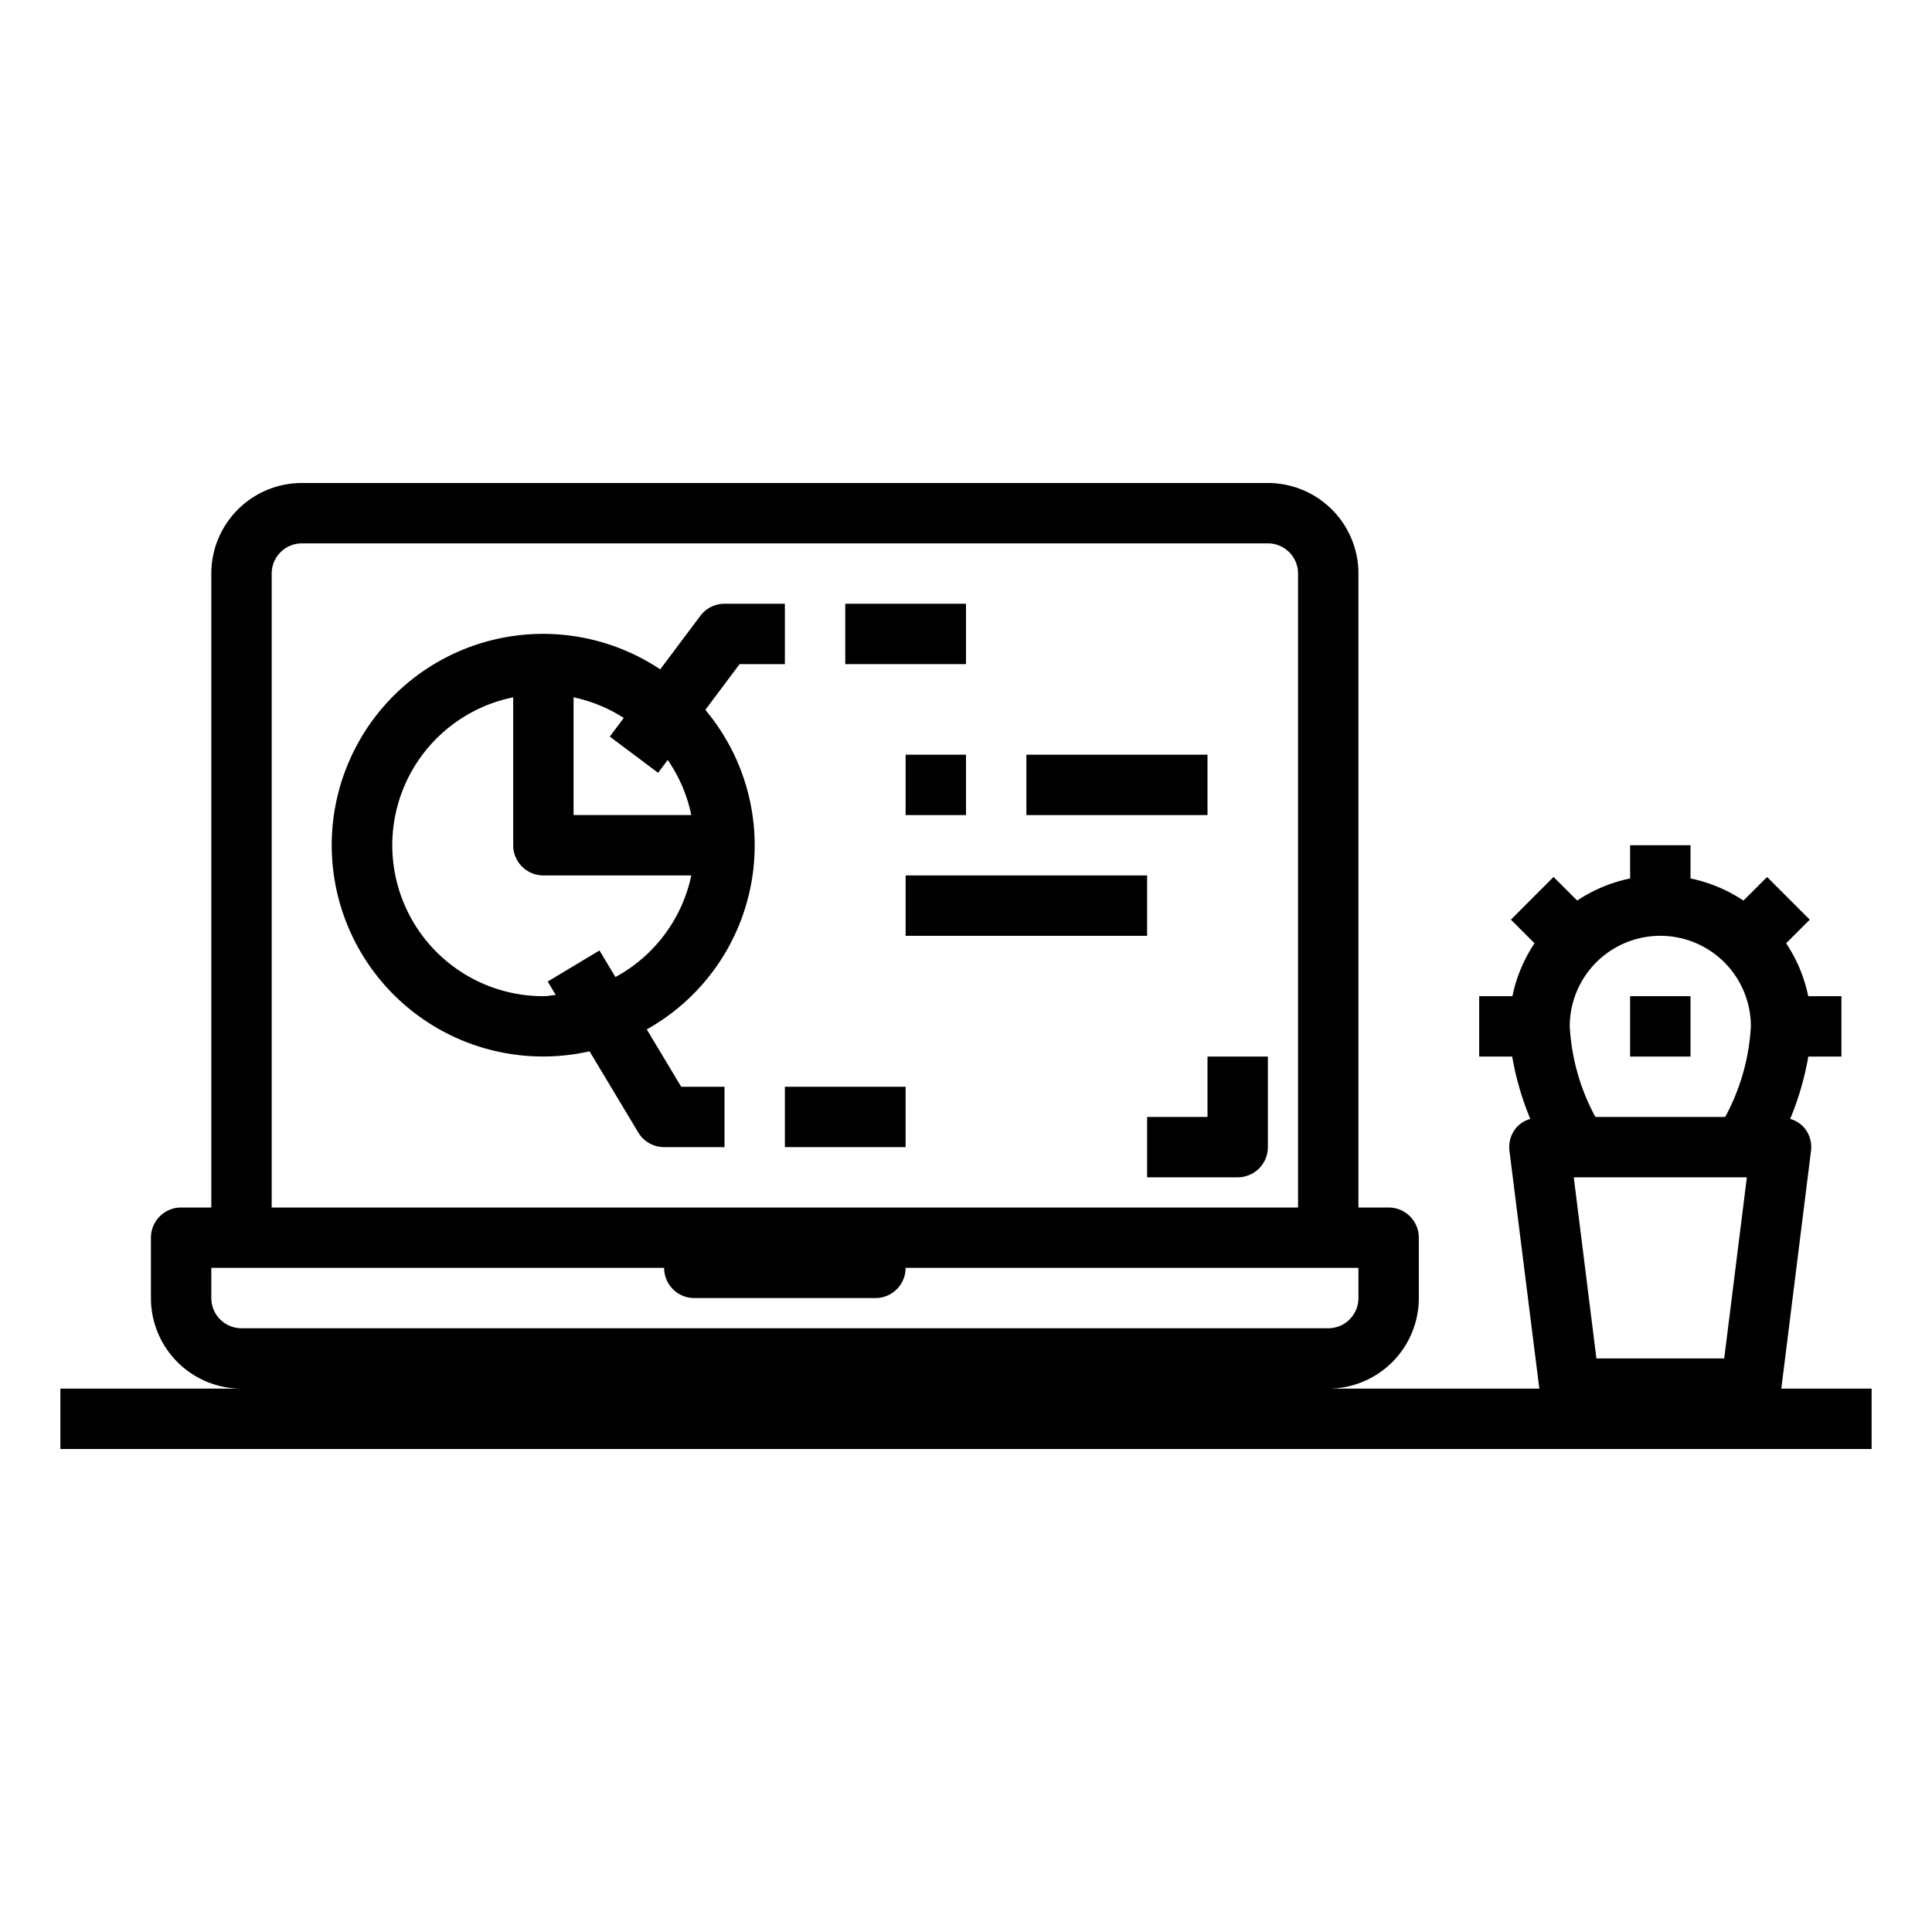 <svg xmlns="http://www.w3.org/2000/svg" viewBox="0 0 64 64" x="0px" y="0px"><g><path d="M59.008,46l.984-7.876a1,1,0,0,0-.242-.786.987.987,0,0,0-.448-.273,9.623,9.623,0,0,0,.6-2.065H61V33H59.9a4.969,4.969,0,0,0-.732-1.753l.783-.782-1.414-1.414-.783.782A4.961,4.961,0,0,0,56,29.1V28H54v1.1a4.961,4.961,0,0,0-1.753.732l-.783-.782L50.05,30.465l.783.782A4.969,4.969,0,0,0,50.1,33H49v2h1.093a9.623,9.623,0,0,0,.6,2.065.987.987,0,0,0-.448.273,1,1,0,0,0-.242.786L50.992,46H44a3,3,0,0,0,3-3V41a1,1,0,0,0-1-1H45V19a3,3,0,0,0-3-3H10a3,3,0,0,0-3,3V40H6a1,1,0,0,0-1,1v2a3,3,0,0,0,3,3H2v2H62V46Zm-1.141-7-.75,6H52.883l-.75-6h5.734ZM55,31a3,3,0,0,1,3,3,7.1,7.1,0,0,1-.851,3h-4.3A7.1,7.1,0,0,1,52,34,3,3,0,0,1,55,31ZM9,19a1,1,0,0,1,1-1H42a1,1,0,0,1,1,1V40H9ZM7,43V42H22a1,1,0,0,0,1,1h6a1,1,0,0,0,1-1H45v1a1,1,0,0,1-1,1H8A1,1,0,0,1,7,43Z"></path><rect x="54" y="33" width="2" height="2"></rect><rect x="28" y="20" width="4" height="2"></rect><rect x="26" y="36" width="4" height="2"></rect><path d="M24,36H22.566l-1.141-1.9a6.983,6.983,0,0,0,1.94-10.585L24.5,22H26V20H24a1,1,0,0,0-.8.4l-1.329,1.773A7,7,0,1,0,19.53,34.826l1.613,2.689A1,1,0,0,0,22,38h2ZM21.8,25.6l.319-.425A4.966,4.966,0,0,1,22.9,27H19V23.1a4.954,4.954,0,0,1,1.663.683L20.2,24.4ZM18,33a5,5,0,0,1-1-9.9V28a1,1,0,0,0,1,1h4.9a5,5,0,0,1-2.513,3.366l-.529-.881-1.714,1.03.266.444C18.272,32.97,18.14,33,18,33Z"></path><rect x="30" y="25" width="2" height="2"></rect><rect x="34" y="25" width="6" height="2"></rect><rect x="30" y="29" width="8" height="2"></rect><path d="M40,37H38v2h3a1,1,0,0,0,1-1V35H40Z"></path></g></svg>
